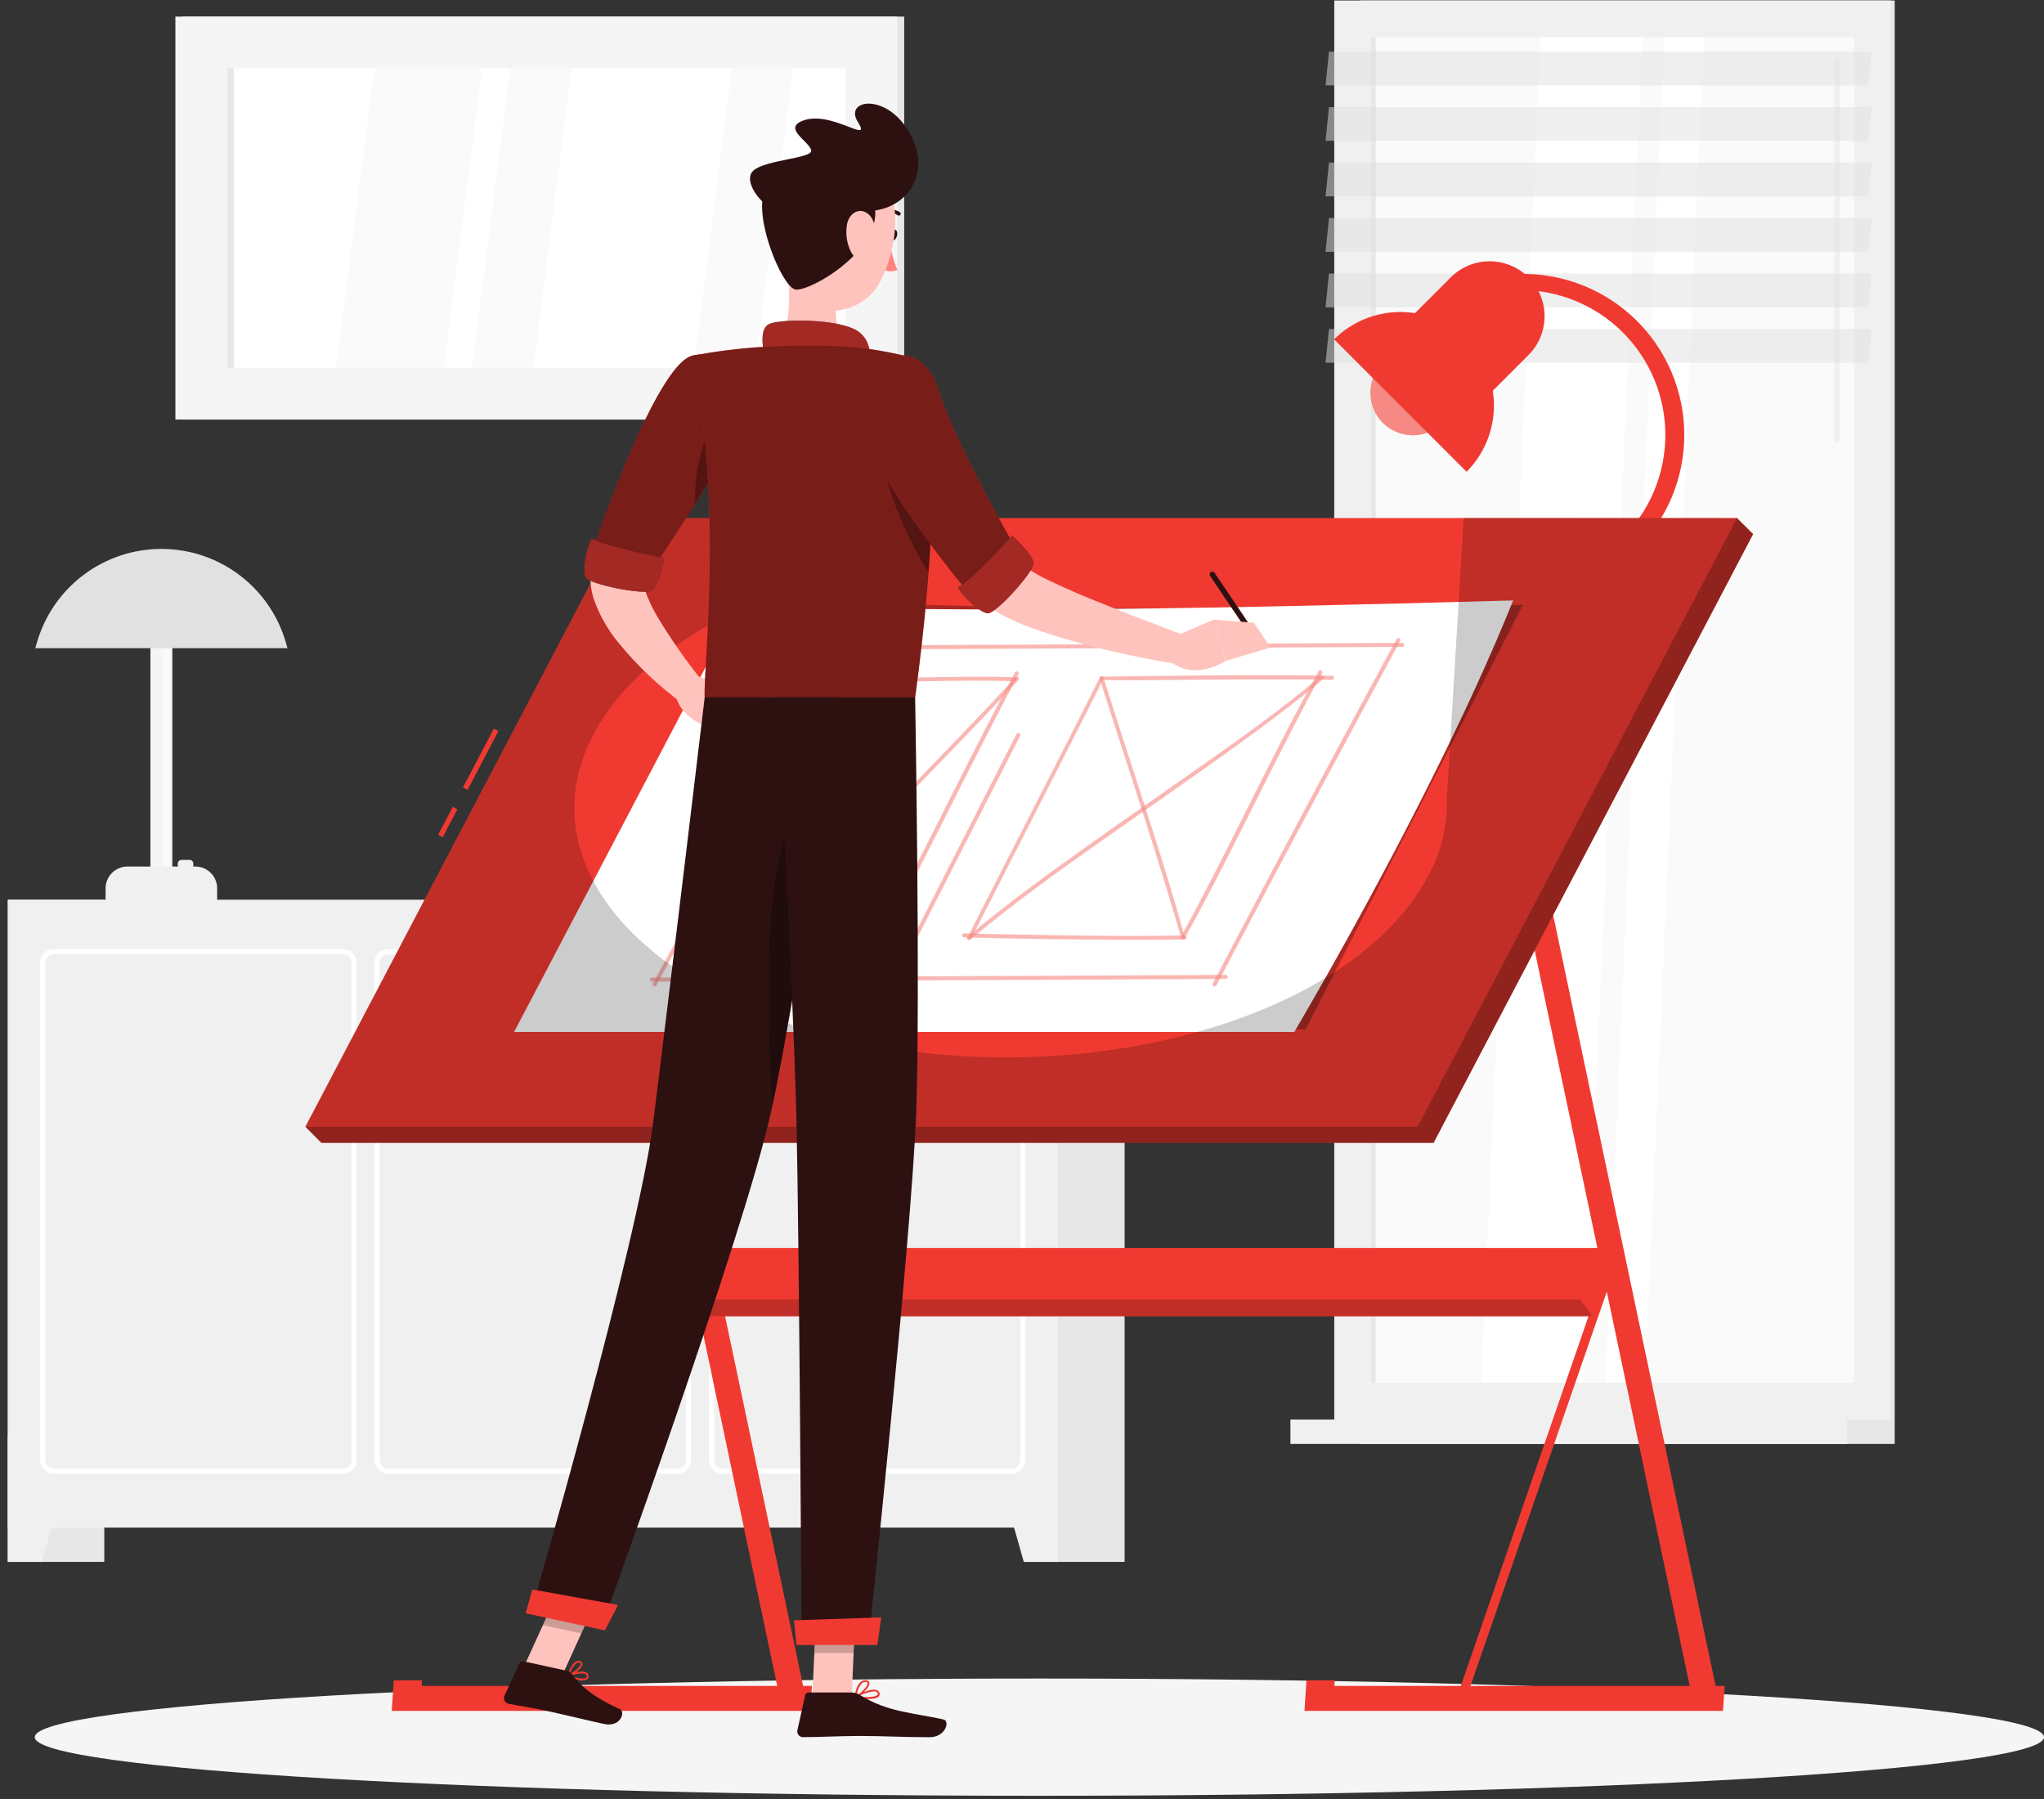 <svg width="550" height="484" viewBox="0 0 550 484" fill="none" xmlns="http://www.w3.org/2000/svg">
<rect x="0" y="0" width="550" height="484" fill="#333333" stroke="none"/>
<g clip-path="url(#clip0)">
<path d="M2.105 420.214H28.065L28.065 242.058H2.105L2.105 420.214Z" fill="#E7E7E7"/>
<path d="M11.237 420.214H2.091V386.358H20.816L11.237 420.214Z" fill="#F0F0F0"/>
<path d="M276.652 420.214H302.612V242.058H276.652V420.214Z" fill="#E7E7E7"/>
<path d="M2.105 410.977L284.627 410.977V242.058L2.105 242.058V410.977Z" fill="#F0F0F0"/>
<path d="M275.481 420.214H284.627V386.358H265.903L275.481 420.214Z" fill="#F0F0F0"/>
<path d="M272.33 396.473H194.366C193.415 396.469 192.503 396.089 191.832 395.415C191.16 394.741 190.783 393.829 190.783 392.878V258.944C190.783 257.994 191.16 257.081 191.832 256.408C192.503 255.734 193.415 255.354 194.366 255.35H272.33C273.283 255.354 274.196 255.733 274.87 256.407C275.543 257.08 275.923 257.992 275.927 258.944V392.878C275.923 393.83 275.543 394.743 274.87 395.416C274.196 396.089 273.283 396.469 272.33 396.473ZM194.366 256.743C194.078 256.743 193.792 256.8 193.525 256.911C193.259 257.022 193.017 257.184 192.813 257.389C192.61 257.593 192.449 257.836 192.34 258.103C192.231 258.37 192.175 258.656 192.177 258.944V392.878C192.175 393.167 192.231 393.453 192.34 393.72C192.449 393.987 192.61 394.229 192.813 394.434C193.017 394.638 193.259 394.801 193.525 394.912C193.792 395.022 194.078 395.079 194.366 395.079H272.33C272.914 395.079 273.475 394.848 273.888 394.435C274.301 394.022 274.533 393.462 274.533 392.878V258.944C274.533 258.361 274.301 257.801 273.888 257.388C273.475 256.975 272.914 256.743 272.33 256.743H194.366Z" fill="white"/>
<path d="M182.334 396.473H104.384C103.43 396.473 102.515 396.094 101.841 395.42C101.166 394.746 100.787 393.832 100.787 392.878V258.944C100.787 257.991 101.166 257.077 101.841 256.403C102.515 255.729 103.43 255.35 104.384 255.35H182.334C183.287 255.354 184.2 255.733 184.874 256.407C185.547 257.08 185.928 257.992 185.931 258.944V392.878C185.928 393.83 185.547 394.743 184.874 395.416C184.2 396.089 183.287 396.469 182.334 396.473ZM104.384 256.743C104.095 256.743 103.808 256.8 103.541 256.911C103.274 257.021 103.031 257.183 102.826 257.388C102.622 257.592 102.46 257.835 102.349 258.102C102.238 258.369 102.181 258.655 102.181 258.944V392.878C102.181 393.462 102.413 394.022 102.826 394.435C103.24 394.848 103.8 395.079 104.384 395.079H182.334C182.918 395.079 183.479 394.848 183.892 394.435C184.305 394.022 184.537 393.462 184.537 392.878V258.944C184.537 258.361 184.305 257.801 183.892 257.388C183.479 256.975 182.918 256.743 182.334 256.743H104.384Z" fill="white"/>
<path d="M92.338 396.473H14.388C13.435 396.469 12.523 396.089 11.849 395.416C11.175 394.743 10.795 393.83 10.791 392.878V258.944C10.795 257.992 11.175 257.08 11.849 256.407C12.523 255.733 13.435 255.354 14.388 255.35H92.338C93.291 255.354 94.204 255.733 94.878 256.407C95.551 257.08 95.932 257.992 95.935 258.944V392.878C95.932 393.83 95.551 394.743 94.878 395.416C94.204 396.089 93.291 396.469 92.338 396.473ZM14.388 256.743C14.099 256.743 13.812 256.8 13.545 256.911C13.278 257.021 13.035 257.183 12.831 257.388C12.626 257.592 12.464 257.835 12.353 258.102C12.242 258.369 12.185 258.655 12.185 258.944V392.878C12.185 393.462 12.417 394.022 12.831 394.435C13.244 394.848 13.804 395.079 14.388 395.079H92.338C92.922 395.079 93.483 394.848 93.896 394.435C94.309 394.022 94.541 393.462 94.541 392.878V258.944C94.541 258.361 94.309 257.801 93.896 257.388C93.483 256.975 92.922 256.743 92.338 256.743H14.388Z" fill="white"/>
<path d="M366.104 381.913H509.833L509.833 0.133H366.104L366.104 381.913Z" fill="#E7E7E7"/>
<path d="M359.022 381.913H508.829L508.829 0.133H359.022L359.022 381.913Z" fill="#F0F0F0"/>
<path d="M366.104 388.476H509.833V381.899H366.104V388.476Z" fill="#E7E7E7"/>
<path d="M347.227 388.476H497.034V381.899H347.227V388.476Z" fill="#F0F0F0"/>
<path d="M498.916 371.993V10.039L368.935 10.039V371.993H498.916Z" fill="#FAFAFA"/>
<path d="M398.561 371.993L414.428 10.039H441.893L426.027 371.993H398.561Z" fill="white"/>
<path d="M494.329 118.936C494.53 118.933 494.722 118.85 494.863 118.707C495.003 118.564 495.082 118.371 495.082 118.17V16.462C495.082 16.262 495.003 16.069 494.863 15.925C494.722 15.782 494.53 15.7 494.329 15.696C494.126 15.696 493.931 15.777 493.787 15.921C493.643 16.064 493.563 16.259 493.563 16.462V118.17C493.563 118.373 493.643 118.568 493.787 118.712C493.931 118.856 494.126 118.936 494.329 118.936Z" fill="#F0F0F0"/>
<path d="M431.925 371.993L447.805 10.039H458.512L442.632 371.993H431.925Z" fill="white"/>
<path d="M370.189 371.993V10.039H368.935V371.993H370.189Z" fill="#E7E7E7"/>
<path opacity="0.5" d="M356.68 22.969H502.709L503.629 13.899H357.6L356.68 22.969Z" fill="#E1E1E1"/>
<path opacity="0.5" d="M356.68 37.891H502.709L503.629 28.821H357.6L356.68 37.891Z" fill="#E1E1E1"/>
<path opacity="0.5" d="M356.68 52.826H502.709L503.629 43.742H357.6L356.68 52.826Z" fill="#E1E1E1"/>
<path opacity="0.5" d="M356.68 67.748H502.709L503.629 58.664H357.6L356.68 67.748Z" fill="#E1E1E1"/>
<path opacity="0.5" d="M356.68 82.67H502.709L503.629 73.586H357.6L356.68 82.67Z" fill="#E1E1E1"/>
<path opacity="0.5" d="M356.68 97.592H502.709L503.629 88.522H357.6L356.68 97.592Z" fill="#E1E1E1"/>
<path d="M243.303 4.466H49.048V112.876H243.303V4.466Z" fill="#E7E7E7"/>
<path d="M241.448 4.466H47.194V112.876H241.448V4.466Z" fill="#F5F5F5"/>
<path d="M227.492 98.943V18.399L61.122 18.399V98.943L227.492 98.943Z" fill="white"/>
<path d="M90.47 98.943L100.731 18.399H129.731L119.456 98.943H90.47Z" fill="#FAFAFA"/>
<path d="M127.026 98.943L137.287 18.399H153.795L143.519 98.943H127.026Z" fill="#FAFAFA"/>
<path d="M186.642 98.943L196.918 18.399H213.411L203.136 98.943H186.642Z" fill="#FAFAFA"/>
<path d="M62.948 98.943L62.948 18.399H61.122L61.122 98.943H62.948Z" fill="#E7E7E7"/>
<path d="M245.659 165.708H239.761V235.593H245.659V165.708Z" fill="#F5F5F5"/>
<path d="M244.906 165.638H243.233V235.524H244.906V165.638Z" fill="#FAFAFA"/>
<path d="M233.571 233.127H251.863C253.42 233.127 254.913 233.745 256.014 234.845C257.114 235.945 257.733 237.437 257.733 238.993V242.225H227.702V238.993C227.702 237.437 228.32 235.945 229.421 234.845C230.522 233.745 232.014 233.127 233.571 233.127Z" fill="#F0F0F0"/>
<path d="M251.305 237.07V232.305C251.305 231.782 250.881 231.358 250.357 231.358H248.085C247.561 231.358 247.137 231.782 247.137 232.305V237.07C247.137 237.594 247.561 238.018 248.085 238.018H250.357C250.881 238.018 251.305 237.594 251.305 237.07Z" fill="#F0F0F0"/>
<path d="M276.638 174.388H208.782L209.256 172.758C211.368 165.523 215.771 159.167 221.804 154.645C227.837 150.123 235.176 147.679 242.717 147.679C250.259 147.679 257.597 150.123 263.63 154.645C269.664 159.167 274.066 165.523 276.178 172.758L276.638 174.388Z" fill="#E1E1E1"/>
<path d="M46.371 165.708H40.474V235.593H46.371V165.708Z" fill="#F5F5F5"/>
<path d="M45.618 165.638H43.945V235.524H45.618V165.638Z" fill="#FAFAFA"/>
<path d="M34.283 233.127H52.562C54.118 233.127 55.611 233.745 56.712 234.845C57.813 235.945 58.431 237.437 58.431 238.993V242.225H28.414V238.993C28.414 238.223 28.566 237.46 28.861 236.748C29.156 236.037 29.588 235.39 30.133 234.845C30.678 234.301 31.325 233.869 32.037 233.574C32.749 233.279 33.513 233.127 34.283 233.127Z" fill="#F0F0F0"/>
<path d="M52.018 237.07V232.305C52.018 231.782 51.593 231.358 51.07 231.358H48.797C48.274 231.358 47.849 231.782 47.849 232.305V237.07C47.849 237.594 48.274 238.018 48.797 238.018H51.07C51.593 238.018 52.018 237.594 52.018 237.07Z" fill="#F0F0F0"/>
<path d="M77.35 174.388H9.495L9.969 172.758C12.08 165.523 16.483 159.167 22.516 154.645C28.55 150.123 35.888 147.679 43.429 147.679C50.971 147.679 58.309 150.123 64.343 154.645C70.376 159.167 74.779 165.523 76.89 172.758L77.35 174.388Z" fill="#E1E1E1"/>
<path d="M279.678 483.133C428.973 483.133 550 476.072 550 467.362C550 458.651 428.973 451.59 279.678 451.59C130.383 451.59 9.355 458.651 9.355 467.362C9.355 476.072 130.383 483.133 279.678 483.133Z" fill="#F5F5F5"/>
<path d="M372.113 113.781C369.97 111.632 368.766 108.721 368.766 105.686C368.766 102.652 369.97 99.741 372.113 97.591L377.565 92.088C379.715 89.946 382.628 88.743 385.665 88.743C388.702 88.743 391.615 89.946 393.765 92.088C395.909 94.237 397.113 97.148 397.113 100.183C397.113 103.218 395.909 106.129 393.765 108.278L388.314 113.725C386.171 115.875 383.262 117.088 380.225 117.099C377.189 117.109 374.272 115.916 372.113 113.781Z" fill="#F03A31"/>
<path opacity="0.4" d="M372.113 113.781C369.97 111.632 368.766 108.721 368.766 105.686C368.766 102.652 369.97 99.741 372.113 97.591L377.565 92.088C379.715 89.946 382.628 88.743 385.665 88.743C388.702 88.743 391.615 89.946 393.765 92.088C395.909 94.237 397.113 97.148 397.113 100.183C397.113 103.218 395.909 106.129 393.765 108.278L388.314 113.725C386.171 115.875 383.262 117.088 380.225 117.099C377.189 117.109 374.272 115.916 372.113 113.781Z" fill="white"/>
<path d="M379.768 106.132C376.999 103.358 375.444 99.6 375.444 95.683C375.444 91.765 376.999 88.007 379.768 85.233L390.377 74.617C393.153 71.85 396.914 70.296 400.834 70.296C404.754 70.296 408.515 71.85 411.291 74.617C414.059 77.391 415.614 81.148 415.614 85.066C415.614 88.984 414.059 92.742 411.291 95.516L400.639 106.16C397.861 108.91 394.108 110.451 390.197 110.446C386.287 110.441 382.538 108.89 379.768 106.132Z" fill="#F03A31"/>
<path d="M394.63 91.294C389.895 86.583 383.486 83.938 376.805 83.938C370.124 83.938 363.715 86.583 358.98 91.294L394.63 126.919C399.344 122.188 401.991 115.783 401.991 109.107C401.991 102.43 399.344 96.025 394.63 91.294Z" fill="#F03A31"/>
<path d="M409.074 160.358C408.501 160.358 407.951 160.13 407.546 159.725C407.14 159.32 406.913 158.771 406.913 158.198C406.913 157.625 407.14 157.076 407.546 156.671C407.951 156.266 408.501 156.039 409.074 156.039C419.427 156.039 429.357 151.928 436.678 144.612C443.999 137.296 448.112 127.374 448.112 117.027C448.112 106.681 443.999 96.758 436.678 89.442C429.357 82.126 419.427 78.016 409.074 78.016C408.501 78.016 407.951 77.789 407.546 77.384C407.14 76.979 406.913 76.429 406.913 75.857C406.913 75.284 407.14 74.735 407.546 74.33C407.951 73.925 408.501 73.697 409.074 73.697C414.832 73.594 420.554 74.638 425.904 76.769C431.254 78.9 436.126 82.075 440.235 86.108C444.344 90.141 447.608 94.952 449.836 100.259C452.064 105.567 453.211 111.265 453.211 117.02C453.211 122.776 452.064 128.474 449.836 133.782C447.608 139.089 444.344 143.9 440.235 147.933C436.126 151.966 431.254 155.141 425.904 157.272C420.554 159.403 414.832 160.447 409.074 160.344V160.358Z" fill="#F03A31"/>
<path d="M461.635 453.582L412.322 219.585L405.714 221.382L431.325 342.874L393.082 453.582H359.05L359.161 452.064H351.549L351.005 460.298H463.615L464.075 453.582H461.635ZM432.357 347.514L454.664 453.582H395.675L432.357 347.514Z" fill="#F03A31"/>
<path d="M216.102 453.582L166.705 219.585L160.111 221.382L185.722 342.874L147.479 453.582H113.446L113.544 452.064H105.96L105.402 460.298H218.026L218.472 453.582H216.102ZM186.824 347.514L209.131 453.582H150.058L186.824 347.514Z" fill="#F03A31"/>
<path d="M434.811 335.755L428.481 354.104H183.463L189.807 335.755H434.811Z" fill="#F03A31"/>
<path d="M425.163 349.604L428.481 354.104H183.463L180.159 349.604H425.163Z" fill="#F03A31"/>
<path opacity="0.2" d="M425.163 349.604L428.481 354.104H183.463L180.159 349.604H425.163Z" fill="black"/>
<path d="M385.749 307.472H86.496L82.174 303.139L467.393 139.375L471.729 143.694L385.749 307.472Z" fill="#F03A31"/>
<path opacity="0.4" d="M385.749 307.472H86.496L82.174 303.139L467.393 139.375L471.729 143.694L385.749 307.472Z" fill="black"/>
<path d="M132.879 196.034L124.575 211.866L125.81 212.513L134.113 196.681L132.879 196.034Z" fill="#F03A31"/>
<path d="M121.842 217.059L117.894 224.587L119.129 225.234L123.077 217.706L121.842 217.059Z" fill="#F03A31"/>
<path d="M381.427 303.138H82.174L168.141 139.375H467.393L381.427 303.138Z" fill="#F03A31"/>
<path opacity="0.3" d="M351.34 276.876L139.546 277.642L202.16 160.455C252.351 164.05 327.541 164.37 409.771 162.74L351.34 276.876Z" fill="black"/>
<path d="M348.272 277.642H138.333L198.646 162.74C263.31 165.137 332.56 163.618 407.15 161.542C395.592 190.494 374.623 232.514 348.272 277.642Z" fill="white"/>
<g opacity="0.6">
<path opacity="0.6" d="M175.321 264.085L234.505 263.807L298.025 263.528L329.897 263.361C330.024 263.34 330.14 263.275 330.224 263.177C330.308 263.078 330.354 262.954 330.354 262.824C330.354 262.695 330.308 262.571 330.224 262.472C330.14 262.374 330.024 262.309 329.897 262.288L270.713 262.567L207.193 262.845L175.321 263.013C175.194 263.033 175.078 263.098 174.994 263.197C174.91 263.295 174.864 263.42 174.864 263.549C174.864 263.678 174.91 263.803 174.994 263.901C175.078 263.999 175.194 264.065 175.321 264.085Z" fill="#F03A31"/>
<path opacity="0.6" d="M327.29 265.144C339.93 241.069 352.697 217.063 365.589 193.127C369.306 186.226 373.024 179.334 376.742 172.451C377.077 171.838 376.143 171.295 375.808 171.908C362.795 195.844 349.936 219.845 337.23 243.911C333.587 250.794 329.953 257.686 326.328 264.587C326.007 265.214 326.941 265.757 327.262 265.144H327.29Z" fill="#F03A31"/>
<path opacity="0.6" d="M377.383 172.967L317.921 173.245L253.662 173.524L221.874 173.677C221.73 173.677 221.591 173.734 221.489 173.836C221.387 173.938 221.33 174.076 221.33 174.22C221.33 174.365 221.387 174.503 221.489 174.605C221.591 174.707 221.73 174.764 221.874 174.764L281.351 174.485L345.596 174.193L377.383 174.039C377.511 174.019 377.627 173.953 377.711 173.855C377.794 173.757 377.84 173.632 377.84 173.503C377.84 173.374 377.794 173.249 377.711 173.151C377.627 173.052 377.511 172.987 377.383 172.967Z" fill="#F03A31"/>
<path opacity="0.6" d="M225.638 171.016C212.849 195.342 199.938 219.603 186.907 243.8C183.189 250.738 179.444 257.667 175.67 264.587C175.335 265.2 176.269 265.743 176.604 265.144C189.728 240.939 202.741 216.673 215.642 192.347C219.313 185.418 222.971 178.488 226.614 171.559C226.935 170.946 226.001 170.389 225.68 171.016H225.638Z" fill="#F03A31"/>
<path opacity="0.6" d="M246.774 252.41L268.608 209.526C270.578 205.68 272.535 201.835 274.477 197.989C274.798 197.376 273.864 196.833 273.543 197.446C266.052 212.168 258.555 226.89 251.055 241.612L245.84 251.867C245.52 252.48 246.454 253.023 246.774 252.41Z" fill="#F03A31"/>
<path opacity="0.6" d="M195.021 252.661C199.204 244.422 203.387 236.197 207.569 227.986C207.89 227.359 206.956 226.816 206.635 227.443C202.453 235.663 198.27 243.888 194.087 252.117C193.767 252.73 194.701 253.274 195.021 252.661Z" fill="#F03A31"/>
<path opacity="0.6" d="M318.743 252.48C329.186 233.671 338.415 214.179 348.3 195.064C350.726 190.382 353.18 185.701 355.745 181.131C356.08 180.518 355.146 179.975 354.811 180.588C344.369 199.369 335.139 218.874 325.254 237.962C322.828 242.643 320.374 247.325 317.809 251.895C317.474 252.508 318.409 253.051 318.743 252.438V252.48Z" fill="#F03A31"/>
<path opacity="0.6" d="M261.427 252.313C270.922 233.671 280.486 215.085 289.953 196.429C291.012 194.325 292.086 192.249 293.146 190.104L294.874 186.69C295.167 186.119 295.446 185.562 295.725 184.99C296.004 184.419 296.324 183.249 296.798 183.012C297.496 182.907 298.206 182.907 298.904 183.012H301.567H307.283C315.76 182.919 324.241 182.849 332.727 182.803C341.288 182.803 349.862 182.733 358.422 182.887C358.566 182.887 358.705 182.829 358.807 182.727C358.909 182.626 358.966 182.487 358.966 182.343C358.966 182.199 358.909 182.061 358.807 181.959C358.705 181.857 358.566 181.8 358.422 181.8C337.746 181.438 317.07 181.8 296.394 182.037C296.3 182.042 296.209 182.07 296.129 182.119C296.049 182.167 295.982 182.235 295.934 182.315C284.251 205.569 272.302 228.683 260.493 251.881C260.187 252.494 261.121 253.037 261.427 252.424V252.313Z" fill="#F03A31"/>
<path opacity="0.6" d="M318.799 252.062C313.71 233.754 307.645 215.698 301.818 197.613C300.172 192.523 298.537 187.415 296.91 182.287C296.701 181.619 295.669 181.911 295.878 182.566C301.762 201.124 307.966 219.571 313.626 238.185C315.067 242.829 316.461 247.529 317.809 252.285C317.854 252.416 317.947 252.526 318.07 252.59C318.193 252.655 318.337 252.671 318.471 252.633C318.604 252.596 318.719 252.508 318.79 252.389C318.862 252.27 318.885 252.128 318.855 251.992L318.799 252.062Z" fill="#F03A31"/>
<path opacity="0.6" d="M355.425 181.87C343.909 191.622 331.556 200.261 319.175 208.927C305.861 218.303 292.421 227.513 279.315 237.196C272.846 241.975 266.461 246.879 260.312 252.062C259.782 252.508 260.549 253.274 261.079 252.828C272.818 242.908 285.394 233.977 297.956 225.13C311.201 215.795 324.571 206.642 337.621 197.042C343.909 192.403 350.169 187.666 356.122 182.636C356.652 182.19 355.885 181.424 355.355 181.87H355.425Z" fill="#F03A31"/>
<path opacity="0.6" d="M259.42 252.187C275.36 252.633 291.305 252.847 307.255 252.828C311.117 252.828 314.965 252.828 318.813 252.744C318.94 252.724 319.056 252.658 319.14 252.56C319.224 252.462 319.27 252.337 319.27 252.208C319.27 252.079 319.224 251.954 319.14 251.856C319.056 251.757 318.94 251.692 318.813 251.672C302.821 251.978 286.746 251.672 270.796 251.365C267.004 251.3 263.212 251.212 259.42 251.1C259.276 251.1 259.137 251.158 259.035 251.259C258.933 251.361 258.876 251.5 258.876 251.644C258.876 251.788 258.933 251.926 259.035 252.028C259.137 252.13 259.276 252.187 259.42 252.187Z" fill="#F03A31"/>
<path opacity="0.6" d="M237.308 252.828C247.471 233.935 256.827 214.625 266.684 195.537C269.109 190.828 271.549 186.119 274.059 181.437C274.394 180.824 273.459 180.281 273.125 180.894C262.961 199.801 253.606 219.111 243.749 238.185C241.323 242.908 238.883 247.617 236.374 252.285C236.039 252.898 236.973 253.441 237.308 252.828Z" fill="#F03A31"/>
<path opacity="0.6" d="M207.276 252.591C213.634 240.107 220.001 227.633 226.377 215.168C229.574 208.926 232.758 202.68 235.927 196.429L240.57 187.261C241.086 186.258 241.853 183.722 242.926 183.29C243.851 183.155 244.79 183.155 245.715 183.29H248.796C256.896 183.151 264.983 182.998 273.083 183.29C273.78 183.29 273.78 182.232 273.083 182.204C262.808 181.883 252.546 182.204 242.271 182.357C242.178 182.355 242.085 182.379 242.004 182.426C241.923 182.472 241.856 182.54 241.811 182.622C230.044 205.722 218.151 228.864 206.342 252.048C206.036 252.675 206.97 253.218 207.276 252.591Z" fill="#F03A31"/>
<path opacity="0.6" d="M237.377 252.563C239.469 229.324 240.626 206.001 242.787 182.761C242.787 182.065 241.769 182.078 241.699 182.761C239.552 206.001 238.381 229.324 236.29 252.563C236.29 253.26 237.308 253.246 237.377 252.563Z" fill="#F03A31"/>
<path opacity="0.6" d="M273.264 182.232C255.99 200.86 238.033 218.86 220.466 237.237C215.697 242.225 210.953 247.25 206.231 252.312C205.771 252.828 206.524 253.58 206.998 253.079C224.467 234.27 242.48 216.088 260.201 197.613C264.848 192.783 269.453 187.907 274.017 182.984C274.491 182.482 273.724 181.716 273.25 182.232H273.264Z" fill="#F03A31"/>
<path opacity="0.6" d="M205.938 252.438C216.213 252.954 226.544 253.385 236.834 253.107C236.978 253.107 237.116 253.05 237.218 252.948C237.32 252.846 237.377 252.708 237.377 252.563C237.377 252.419 237.32 252.281 237.218 252.179C237.116 252.077 236.978 252.02 236.834 252.02C226.544 252.313 216.213 251.867 205.938 251.365C205.241 251.365 205.241 252.41 205.938 252.438Z" fill="#F03A31"/>
<path opacity="0.6" d="M222.459 188.473C222.201 188.902 222.03 189.378 221.956 189.872C221.882 190.367 221.906 190.872 222.027 191.357C222.163 191.761 222.397 192.124 222.709 192.413C223.02 192.703 223.4 192.91 223.812 193.015C224.832 193.182 225.877 193.12 226.871 192.833C227.864 192.546 228.781 192.042 229.556 191.357C230.361 190.772 231.007 189.996 231.435 189.098C231.864 188.2 232.061 187.21 232.01 186.216C231.895 185.4 231.474 184.658 230.832 184.14C230.19 183.623 229.375 183.369 228.552 183.43C227.361 183.568 226.259 184.126 225.443 185.004C224.997 185.422 224.565 185.868 224.16 186.397C223.776 186.786 223.498 187.265 223.352 187.791C223.226 188.459 224.258 188.752 224.383 188.069C224.509 187.387 225.29 186.676 225.778 186.188C226.327 185.57 226.996 185.068 227.743 184.712C228.032 184.582 228.344 184.513 228.661 184.51C228.977 184.507 229.291 184.57 229.582 184.694C229.873 184.819 230.135 185.002 230.351 185.233C230.567 185.464 230.733 185.737 230.839 186.035C230.954 186.763 230.887 187.508 230.643 188.203C230.4 188.898 229.988 189.523 229.444 190.02C228.267 191.256 226.672 192.011 224.969 192.138C224.628 192.192 224.279 192.156 223.956 192.034C223.633 191.912 223.348 191.707 223.129 191.441C222.958 191.065 222.885 190.652 222.917 190.241C222.949 189.829 223.084 189.432 223.31 189.086C223.631 188.473 222.696 187.93 222.376 188.543L222.459 188.473Z" fill="#F03A31"/>
</g>
<path opacity="0.2" d="M467.393 139.375L381.413 303.138H82.16L168.141 139.375H253.927L210.204 159.396H210.107C187.799 167.519 169.968 179.961 160.849 195.495C139.936 231.079 172.798 269.338 234.185 281.069C295.572 292.8 362.242 273.351 383.114 237.767C387.469 230.652 389.641 222.417 389.36 214.081L393.863 139.292L467.393 139.375Z" fill="black"/>
<path d="M195.983 111.872C192.359 118.254 188.692 124.858 185.192 131.378C181.693 137.898 178.221 144.516 175.363 151.093C174.596 152.737 173.969 154.353 173.286 155.983C173.286 156.15 173.286 155.983 173.286 155.983C173.286 155.983 173.286 156.08 173.286 156.192C173.235 156.608 173.235 157.029 173.286 157.446C173.543 158.805 173.975 160.125 174.568 161.375C175.23 162.894 175.98 164.373 176.813 165.805C180.556 172.01 184.716 177.954 189.263 183.597L183.826 189.393C177.332 184.665 171.475 179.121 166.398 172.897C163.479 169.374 161.221 165.353 159.734 161.027C159.281 159.617 159.004 158.157 158.912 156.68C158.871 155.806 158.899 154.93 158.995 154.06C159.049 153.592 159.128 153.127 159.232 152.667C159.279 152.422 159.34 152.181 159.413 151.942L159.595 151.329C160.222 149.393 160.836 147.442 161.547 145.589C164.301 138.253 167.452 131.072 170.985 124.077C174.485 117.111 178.138 110.437 182.139 103.736L195.983 111.872Z" fill="#FFC3BD"/>
<path d="M187.228 181.772L194.659 184.21L188.413 194.715C188.413 194.715 182.962 192.249 181.86 187.247L187.228 181.772Z" fill="#FFC3BD"/>
<path d="M204.781 188.265L197.559 196.359L188.413 194.715L194.659 184.21L204.781 188.265Z" fill="#FFC3BD"/>
<path d="M239.371 62.983C239.148 63.805 239.371 64.585 239.957 64.725C240.542 64.864 241.114 64.307 241.351 63.485C241.588 62.663 241.351 61.882 240.751 61.743C240.152 61.604 239.58 62.161 239.371 62.983Z" fill="#2D1111"/>
<path d="M239.343 64.571C239.68 67.35 240.398 70.069 241.476 72.652C240.802 72.917 240.077 73.03 239.354 72.982C238.631 72.933 237.927 72.726 237.294 72.374L239.343 64.571Z" fill="#FF847F"/>
<path d="M237.517 57.619C237.404 57.564 237.314 57.47 237.266 57.354C237.241 57.292 237.229 57.226 237.231 57.159C237.232 57.092 237.247 57.026 237.274 56.965C237.302 56.904 237.341 56.849 237.39 56.804C237.438 56.758 237.496 56.722 237.559 56.699C238.294 56.394 239.091 56.269 239.884 56.335C240.677 56.4 241.443 56.654 242.118 57.075C242.179 57.111 242.231 57.158 242.273 57.215C242.314 57.272 242.343 57.337 242.358 57.405C242.373 57.474 242.373 57.545 242.358 57.614C242.344 57.682 242.315 57.747 242.274 57.804C242.232 57.861 242.18 57.909 242.119 57.944C242.058 57.979 241.99 58.001 241.921 58.009C241.851 58.016 241.78 58.009 241.713 57.987C241.646 57.966 241.584 57.931 241.532 57.884C240.994 57.558 240.385 57.365 239.757 57.322C239.129 57.278 238.5 57.385 237.921 57.633C237.856 57.659 237.787 57.671 237.717 57.668C237.648 57.666 237.58 57.649 237.517 57.619Z" fill="#2D1111"/>
<path d="M210.929 66.215C212.449 73.948 213.969 88.117 208.545 93.286C208.545 93.286 210.664 101.13 225.053 101.13C240.863 101.13 232.609 93.286 232.609 93.286C223.979 91.224 224.244 84.829 225.638 78.81L210.929 66.215Z" fill="#FFC3BD"/>
<path d="M205.91 97.271C205.157 93.091 204.349 88.34 207.067 87.128C210.079 85.805 225.819 85.651 230.908 89.162C235.997 92.673 233.697 100.754 233.697 100.754L205.91 97.271Z" fill="#2D1111"/>
<path opacity="0.6" d="M205.91 97.271C205.157 93.091 204.349 88.34 207.067 87.128C210.079 85.805 225.819 85.651 230.908 89.162C235.997 92.673 233.697 100.754 233.697 100.754L205.91 97.271Z" fill="#F03A31"/>
<path d="M155.426 451.924C155.852 452.078 156.305 452.144 156.758 452.12C157.21 452.096 157.653 451.982 158.061 451.785C158.218 451.642 158.325 451.453 158.368 451.245C158.41 451.038 158.386 450.822 158.298 450.629C158.251 450.467 158.169 450.317 158.058 450.189C157.948 450.062 157.811 449.96 157.657 449.89C156.263 449.207 152.944 450.545 152.805 450.601C152.76 450.618 152.721 450.648 152.693 450.688C152.666 450.728 152.651 450.775 152.652 450.824C152.651 450.872 152.663 450.92 152.688 450.962C152.713 451.003 152.748 451.038 152.791 451.06C153.636 451.44 154.52 451.73 155.426 451.924ZM157.141 450.238L157.434 450.336C157.527 450.374 157.611 450.432 157.678 450.507C157.746 450.582 157.796 450.671 157.824 450.768C157.95 451.214 157.824 451.353 157.726 451.409C157.169 451.882 155.05 451.409 153.544 450.852C154.683 450.385 155.911 450.176 157.141 450.238Z" fill="#F03A31"/>
<path d="M152.847 451.074H152.972C154.171 450.726 156.723 448.901 156.75 447.703C156.755 447.515 156.693 447.331 156.576 447.183C156.459 447.036 156.294 446.934 156.109 446.895C155.93 446.833 155.739 446.808 155.55 446.823C155.36 446.837 155.176 446.89 155.008 446.978C153.614 447.703 152.693 450.629 152.665 450.754C152.642 450.792 152.63 450.835 152.63 450.879C152.63 450.924 152.642 450.967 152.665 451.005C152.716 451.049 152.78 451.074 152.847 451.074ZM155.844 447.341H155.956C156.263 447.452 156.263 447.605 156.249 447.661C156.249 448.372 154.548 449.793 153.307 450.378C153.636 449.214 154.306 448.176 155.231 447.396C155.427 447.319 155.642 447.309 155.844 447.368V447.341Z" fill="#F03A31"/>
<path d="M233.432 457.121C234.826 457.121 236.109 456.94 236.541 456.327C236.654 456.166 236.714 455.973 236.714 455.777C236.714 455.58 236.654 455.388 236.541 455.226C236.454 455.081 236.339 454.955 236.202 454.854C236.066 454.754 235.911 454.681 235.746 454.641C233.976 454.167 230.281 456.271 230.169 456.369C230.124 456.392 230.088 456.428 230.065 456.474C230.043 456.519 230.035 456.57 230.044 456.62C230.051 456.67 230.074 456.717 230.109 456.755C230.144 456.792 230.189 456.818 230.239 456.829C231.293 457.019 232.361 457.117 233.432 457.121ZM235.105 455.073C235.267 455.05 235.431 455.05 235.593 455.073C235.693 455.095 235.788 455.138 235.872 455.198C235.956 455.257 236.027 455.334 236.081 455.421C236.262 455.742 236.206 455.895 236.081 455.979C235.593 456.661 232.916 456.675 230.95 456.397C232.235 455.686 233.646 455.231 235.105 455.059V455.073Z" fill="#F03A31"/>
<path d="M230.239 456.815H230.337C231.619 456.23 234.143 453.945 233.948 452.76C233.948 452.468 233.711 452.119 233.014 452.05C232.764 452.025 232.512 452.05 232.272 452.124C232.033 452.198 231.811 452.32 231.619 452.482C230.225 453.582 229.988 456.439 229.974 456.564C229.969 456.606 229.975 456.65 229.992 456.689C230.009 456.728 230.037 456.762 230.072 456.787C230.124 456.811 230.182 456.821 230.239 456.815ZM232.818 452.537H232.972C233.418 452.537 233.446 452.76 233.46 452.816C233.571 453.541 231.856 455.338 230.546 456.118C230.662 454.913 231.149 453.774 231.94 452.858C232.186 452.641 232.505 452.526 232.832 452.537H232.818Z" fill="#F03A31"/>
<path d="M218.597 456.564H229.179L230.239 432.084H219.657L218.597 456.564Z" fill="#FFC3BD"/>
<path d="M141.052 448.26L151.397 450.503L161.77 427.696L151.439 425.452L141.052 448.26Z" fill="#FFC3BD"/>
<path d="M152.387 449.472L140.815 446.95C140.61 446.908 140.397 446.936 140.21 447.03C140.023 447.123 139.872 447.277 139.783 447.466L135.74 456.215C135.643 456.428 135.595 456.661 135.601 456.894C135.607 457.128 135.666 457.358 135.773 457.566C135.88 457.774 136.034 457.955 136.221 458.095C136.408 458.235 136.625 458.331 136.855 458.375C140.926 459.183 142.948 459.378 148.009 460.479C151.146 461.162 158.242 462.889 162.592 463.823C166.942 464.756 168.42 460.604 166.775 459.824C159.176 456.355 156.012 453.304 153.962 450.461C153.58 449.945 153.018 449.592 152.387 449.472Z" fill="#2D1111"/>
<path d="M229.11 455.338H217.566C217.354 455.336 217.149 455.407 216.984 455.539C216.819 455.671 216.704 455.856 216.659 456.062L214.568 465.481C214.515 465.708 214.515 465.944 214.567 466.171C214.619 466.398 214.722 466.611 214.868 466.792C215.015 466.973 215.201 467.119 215.412 467.218C215.624 467.316 215.855 467.366 216.088 467.362C220.27 467.362 226.279 467.041 231.522 467.041C237.642 467.041 242.94 467.376 250.12 467.376C254.47 467.376 255.697 462.987 253.857 462.597C245.575 460.786 238.813 460.59 231.661 456.174C230.904 455.665 230.021 455.376 229.11 455.338Z" fill="#2D1111"/>
<path d="M250.204 106.021C253.662 113.781 257.412 121.751 261.358 129.372C263.324 133.189 265.359 136.951 267.478 140.518C269.532 144.044 271.795 147.445 274.254 150.702L275.16 151.803C275.369 152.012 275.16 151.929 275.495 152.165C276.057 152.652 276.658 153.09 277.293 153.475C278.962 154.503 280.689 155.433 282.466 156.262C286.202 158.059 290.162 159.8 294.191 161.417C302.236 164.691 310.531 167.84 318.743 170.96L316.736 178.651C307.809 177.226 298.966 175.319 290.246 172.939C285.868 171.699 281.49 170.403 277.07 168.759C274.746 167.898 272.475 166.903 270.267 165.777C268.956 165.093 267.702 164.306 266.516 163.423C265.763 162.855 265.055 162.231 264.397 161.556L263.1 160.163C259.929 156.556 257.031 152.718 254.429 148.682C251.835 144.795 249.507 140.824 247.29 136.826C242.878 128.833 238.917 120.6 235.425 112.165L250.204 106.021Z" fill="#FFC3BD"/>
<path d="M186.349 95.669C176.423 97.94 159.776 147.219 159.776 147.219L175.977 152.597C175.977 152.597 192.526 128.132 198.131 116.373C204 103.889 196.485 93.356 186.349 95.669Z" fill="#F03A31"/>
<path opacity="0.5" d="M186.349 95.669C176.423 97.94 159.776 147.219 159.776 147.219L175.977 152.597C175.977 152.597 192.526 128.132 198.131 116.373C204 103.889 196.485 93.356 186.349 95.669Z" fill="black"/>
<path d="M178.793 150.117C178.793 150.117 162.927 147.094 159.274 144.851C158.005 146.676 156.486 153.336 157.517 155.3C158.549 157.265 173.328 160.107 175.335 158.951C177.343 157.794 178.793 150.117 178.793 150.117Z" fill="#2D1111"/>
<path opacity="0.6" d="M178.793 150.117C178.793 150.117 162.927 147.094 159.274 144.851C158.005 146.676 156.486 153.336 157.517 155.3C158.549 157.265 173.328 160.107 175.335 158.951C177.343 157.794 178.793 150.117 178.793 150.117Z" fill="#F03A31"/>
<path opacity="0.3" d="M192.777 113.196C189.751 116.219 186.991 124.802 186.907 135.711C190.407 130.138 194.018 124.161 196.541 119.382C195.342 115.021 194.004 111.942 192.777 113.196Z" fill="black"/>
<path d="M245.617 96.268C245.617 96.268 256.882 108.988 246.245 187.665H189.612C189.222 178.985 194.687 136.63 186.308 95.711C192.566 94.511 198.895 93.716 205.255 93.328C213.265 92.861 221.295 92.861 229.305 93.328C234.81 93.885 240.264 94.868 245.617 96.268Z" fill="#F03A31"/>
<path opacity="0.5" d="M245.617 96.268C245.617 96.268 256.882 108.988 246.245 187.665H189.612C189.222 178.985 194.687 136.63 186.308 95.711C192.566 94.511 198.895 93.716 205.255 93.328C213.265 92.861 221.295 92.861 229.305 93.328C234.81 93.885 240.264 94.868 245.617 96.268Z" fill="black"/>
<path opacity="0.3" d="M237.238 121.346C238.298 132.827 245.603 147.414 249.869 154.004C250.427 146.425 250.706 139.821 250.804 134.053L237.238 121.346Z" fill="black"/>
<path d="M231.619 104.404C224.802 117.292 260.396 159.201 260.396 159.201L272.818 146.662C272.818 146.662 256.687 118.462 252.895 105.937C248.169 90.402 236.806 94.61 231.619 104.404Z" fill="#F03A31"/>
<path opacity="0.5" d="M231.619 104.404C224.802 117.292 260.396 159.201 260.396 159.201L272.818 146.662C272.818 146.662 256.687 118.462 252.895 105.937C248.169 90.402 236.806 94.61 231.619 104.404Z" fill="black"/>
<path d="M272.33 144.098C272.33 144.098 261.539 156.122 257.747 158.031C258.653 160.065 263.561 164.844 265.791 164.997C268.022 165.15 278.074 153.949 278.116 151.622C278.158 149.295 272.33 144.098 272.33 144.098Z" fill="#2D1111"/>
<path opacity="0.6" d="M272.33 144.098C272.33 144.098 261.539 156.122 257.747 158.031C258.653 160.065 263.561 164.844 265.791 164.997C268.022 165.15 278.074 153.949 278.116 151.622C278.158 149.295 272.33 144.098 272.33 144.098Z" fill="#F03A31"/>
<path d="M316.331 171.128L326.579 166.711L329.757 177.857C329.757 177.857 321.95 182.956 315.676 178.484L316.331 171.128Z" fill="#FFC3BD"/>
<path d="M337.997 171.991C337.918 172.046 337.828 172.085 337.734 172.105C337.639 172.125 337.542 172.126 337.447 172.108C337.352 172.089 337.262 172.053 337.182 171.999C337.102 171.946 337.033 171.877 336.979 171.796L325.603 154.938C325.495 154.777 325.455 154.58 325.492 154.389C325.528 154.199 325.638 154.031 325.798 153.921C325.959 153.813 326.156 153.774 326.347 153.81C326.537 153.847 326.705 153.956 326.816 154.116L338.206 170.974C338.261 171.054 338.298 171.144 338.317 171.239C338.336 171.334 338.336 171.432 338.317 171.527C338.297 171.622 338.259 171.712 338.204 171.791C338.149 171.871 338.079 171.939 337.997 171.991Z" fill="#2D1111"/>
<path d="M337.384 167.533L341.887 174.193L329.771 177.815L326.579 166.711L337.384 167.533Z" fill="#FFC3BD"/>
<path opacity="0.2" d="M230.239 432.084L229.695 444.707H219.113L219.643 432.084H230.239Z" fill="black"/>
<path opacity="0.2" d="M151.425 425.466L161.77 427.709L156.416 439.455L146.071 437.225L151.425 425.466Z" fill="black"/>
<path d="M212.24 54.164C210.26 64.46 208.573 70.395 212.365 76.916C218.068 86.668 231.787 85.275 236.82 75.787C241.337 67.233 243.791 51.823 234.924 45.233C232.967 43.772 230.669 42.835 228.248 42.511C225.827 42.187 223.364 42.486 221.091 43.381C218.818 44.275 216.812 45.736 215.263 47.623C213.714 49.51 212.673 51.762 212.24 54.164Z" fill="#FFC3BD"/>
<path d="M208.169 49.106C215.628 46.654 229.765 41.415 234.756 53.397C239.748 65.379 219.42 77.919 214.261 77.933C210.107 77.947 199.971 51.781 208.169 49.106Z" fill="#2D1111"/>
<path d="M223.714 54.108C238.325 62.119 251.529 50.611 245.659 37.584C239.789 24.557 226.795 26.438 230.825 32.791C234.854 39.144 223.7 29.517 216.018 32.471C210.609 34.547 217.621 37.946 218.277 40.384C218.932 42.823 204.153 42.906 202.16 46.598C200.166 50.291 207.304 57.925 210.929 56.727C214.554 55.529 221.093 52.673 223.714 54.108Z" fill="#2D1111"/>
<path d="M227.925 60.28C227.456 62.844 227.838 65.49 229.012 67.818C230.602 70.869 233.334 69.949 234.589 67.065C235.649 64.46 236.109 59.751 233.738 57.675C231.368 55.599 228.552 57.257 227.925 60.28Z" fill="#FFC3BD"/>
<path d="M226.168 187.61C226.168 187.61 214.164 268.418 207.569 298.694C200.361 331.84 161.728 438.117 161.728 438.117L142.781 434.021C142.781 434.021 171.682 334.515 175.809 301.662C180.271 266.036 189.626 187.582 189.626 187.582L226.168 187.61Z" fill="#2D1111"/>
<path d="M166.287 431.792C166.371 431.792 162.76 438.633 162.76 438.633L141.456 434.035L143.241 427.626L166.287 431.792Z" fill="#F03A31"/>
<path opacity="0.3" d="M218.583 216.394C204.641 219.181 206.175 270.857 207.834 297.482C211.849 278.659 217.705 242.462 221.776 216.771C220.787 216.281 219.659 216.148 218.583 216.394Z" fill="black"/>
<path d="M246.245 187.61C246.245 187.61 247.639 266.663 246.551 298.903C245.352 332.452 233.641 442.269 233.641 442.269H215.711C215.711 442.269 215.056 334.403 214.317 301.466C213.439 265.562 209.103 187.61 209.103 187.61H246.245Z" fill="#2D1111"/>
<path d="M237.085 435.135C237.168 435.135 236.081 442.562 236.081 442.562H214.275L213.676 435.93L237.085 435.135Z" fill="#F03A31"/>
</g>
<defs>
<clipPath id="clip0">
<rect y="0.133" width="550" height="483" fill="white"/>
</clipPath>
</defs>
</svg>
